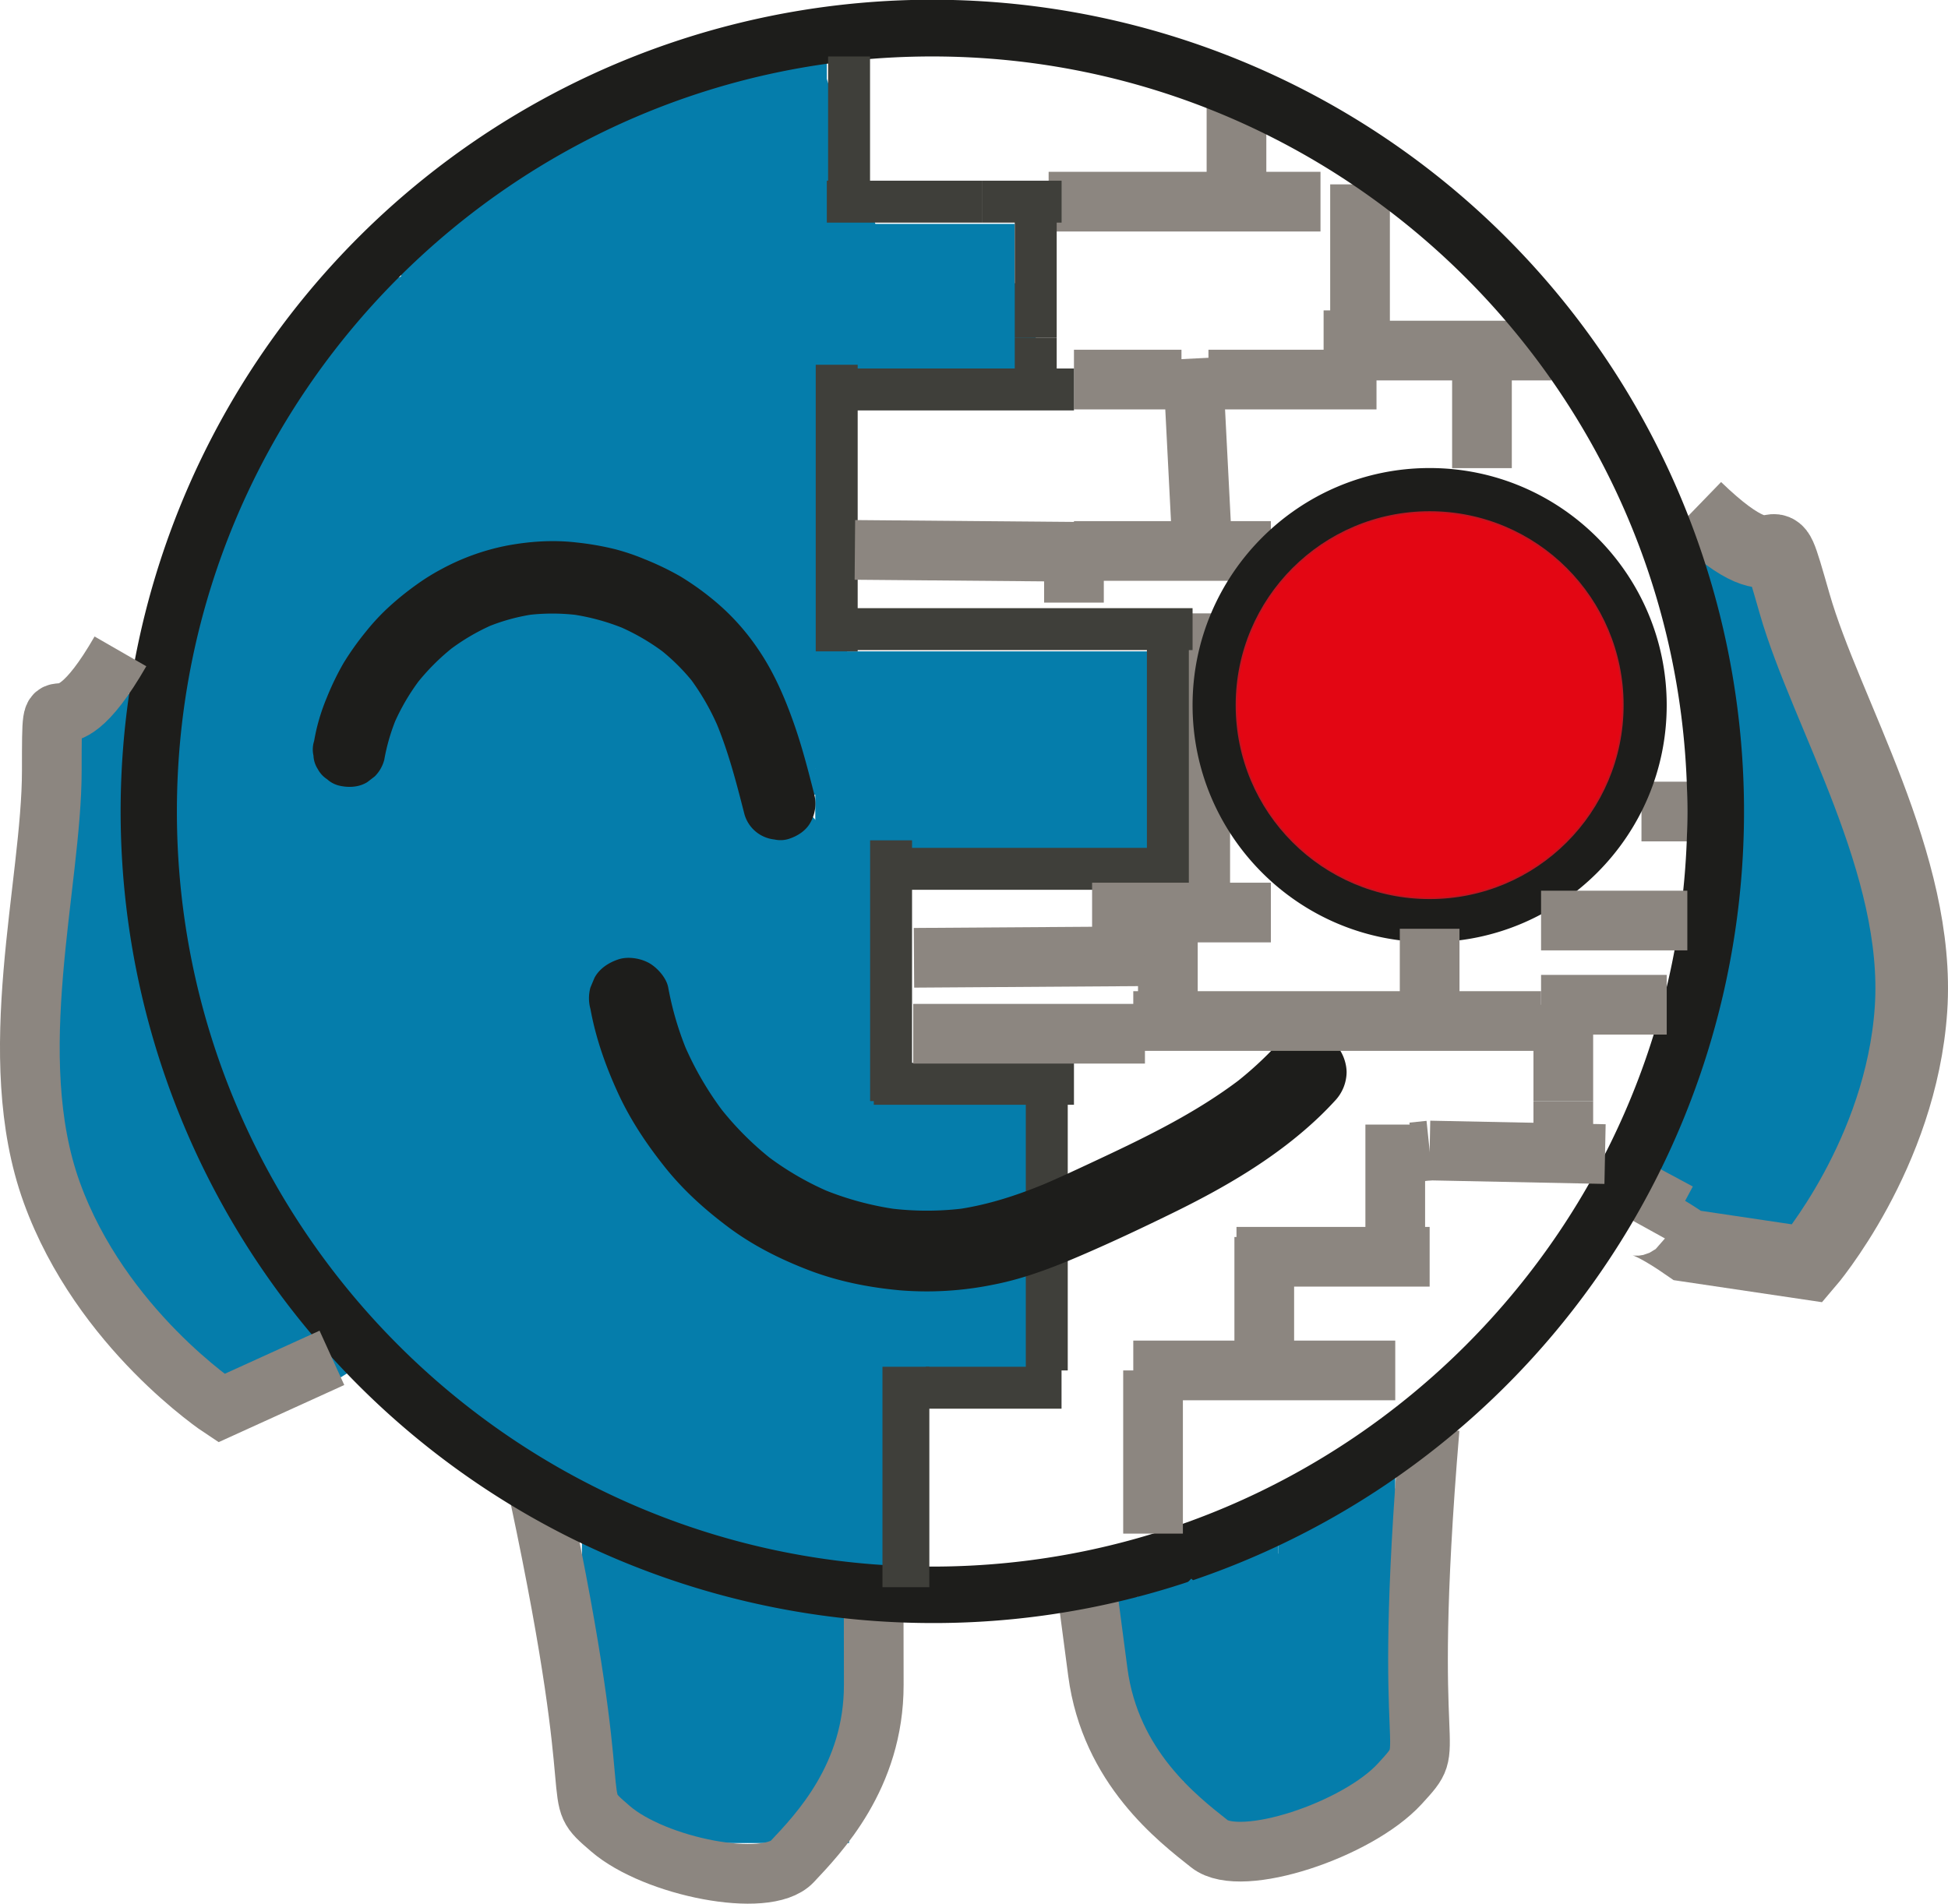 <svg id="Actual_thing" data-name="Actual thing" xmlns="http://www.w3.org/2000/svg" viewBox="0 0 1207.46 1180.22"><defs><style>.cls-1{fill:#057dab;}.cls-2,.cls-3,.cls-4{fill:none;}.cls-2,.cls-3{stroke:#8c8680;}.cls-2,.cls-3,.cls-4,.cls-6{stroke-miterlimit:10;}.cls-2{stroke-width:37px;}.cls-3{stroke-width:45px;}.cls-4{stroke:#3f3f3a;stroke-width:26px;}.cls-5{fill:#1d1d1b;}.cls-6{fill:#e30613;stroke:#be1622;}</style></defs><rect class="cls-1" x="360.71" y="953.43" width="165.57" height="189.19"/><ellipse class="cls-1" cx="73.48" cy="609.41" rx="44.43" ry="181.19"/><ellipse class="cls-1" cx="171.75" cy="651.26" rx="122.32" ry="214.09"/><rect class="cls-1" x="732.33" y="973.96" width="59.9" height="32.27"/><rect class="cls-1" x="717.67" y="1049.17" width="42.87" height="50.55"/><rect class="cls-1" x="828.84" y="905.94" width="36" height="27.57"/><rect class="cls-1" x="690.89" y="974.31" width="83.91" height="54.64" transform="translate(1480.06 2000.78) rotate(180)"/><rect class="cls-1" x="792.23" y="922.79" width="72.61" height="57.55"/><rect class="cls-1" x="709.69" y="982.82" width="15.97" height="7.09"/><rect class="cls-1" x="689.31" y="989.91" width="99.86" height="99.86"/><rect class="cls-1" x="727.86" y="963.17" width="136.98" height="141.21"/><rect class="cls-1" x="733.54" y="1058.36" width="125.63" height="75.06"/><circle class="cls-1" cx="469.61" cy="912.4" r="79.66"/><rect class="cls-1" x="290.37" y="766.9" width="261.96" height="148.77"/><path class="cls-2" d="M871.79,888c-18.51,220.38,7.73,191.72-18.51,220.38s-98.46,52.66-117.9,37.27-61.48-47.34-69.27-106.51l-7.8-59.17" transform="translate(14.37 -2.49)"/><rect class="cls-1" x="760.35" y="958.02" width="31.88" height="31.88"/><rect class="cls-1" x="1148.12" y="570.7" width="20.68" height="78.64"/><rect class="cls-1" x="1105.99" y="451.72" width="55.15" height="216.77"/><rect class="cls-1" x="1056.21" y="347.04" width="63.57" height="316.09"/><circle class="cls-1" cx="1092.38" cy="697.2" r="68.76"/><path class="cls-3" d="M1036.79,317.49c61.26,59.35,41.84-8.39,61.26,59.35s78.21,161.6,72.1,251.42S1106,785.72,1106,785.72l-74.49-11.07c-30.29-21-33.42-15.51-33.42-15.51l17-31.7" transform="translate(14.37 -2.49)"/><path class="cls-2" d="M320.06,929.87c43.9,206.31,16.32,182.48,43.9,206.31s96.76,37.44,112.72,20.42S527.31,1104,527.23,1047l-.07-57" transform="translate(14.37 -2.49)"/><line class="cls-2" x1="918.59" y1="235.32" x2="918.59" y2="290.23"/><line class="cls-2" x1="834.72" y1="217.34" x2="961.52" y2="217.34"/><line class="cls-2" x1="766.43" y1="108.07" x2="766.43" y2="65.17"/><line class="cls-2" x1="818.5" y1="125.02" x2="649.99" y2="125.02"/><line class="cls-2" x1="843.01" y1="209.28" x2="843.01" y2="114.3"/><line class="cls-2" x1="665.69" y1="235.32" x2="732.33" y2="235.32"/><line class="cls-2" x1="744.99" y1="335.46" x2="739.21" y2="222.3"/><line class="cls-2" x1="665.69" y1="341.58" x2="787.74" y2="341.58"/><line class="cls-2" x1="1017.46" y1="503.12" x2="1045.89" y2="503.12"/><line class="cls-2" x1="743.95" y1="549.12" x2="743.95" y2="380.27"/><rect class="cls-1" x="469.61" y="19.32" width="42.89" height="131.74"/><rect class="cls-1" x="491.05" y="34.58" width="16.6" height="50.61"/><rect class="cls-1" x="491.05" y="175.58" width="150.94" height="59.74"/><rect class="cls-1" x="491.05" y="209.28" width="35.23" height="126.18"/><rect class="cls-1" x="520.82" y="682.64" width="121.12" height="166.98"/><rect class="cls-1" x="276.59" y="476.48" width="275.74" height="16.21"/><rect class="cls-1" x="469.61" y="885.47" width="65.44" height="83.83"/><rect class="cls-1" x="520.82" y="800.6" width="28.44" height="169.77"/><circle class="cls-1" cx="368.63" cy="841.82" r="78.26"/><circle class="cls-1" cx="435.03" cy="885.47" r="94.87"/><ellipse class="cls-1" cx="307.78" cy="824.34" rx="59.19" ry="63.57"/><circle class="cls-1" cx="428.02" cy="840.2" r="100.88"/><rect class="cls-1" x="505.47" y="437.17" width="46.86" height="164.64"/><rect class="cls-1" x="290.37" y="112.01" width="99.57" height="39.05"/><rect class="cls-1" x="464.75" y="27.11" width="44.92" height="125.09" transform="translate(11.14 156.99) rotate(-18.53)"/><rect class="cls-1" x="317.97" y="74.49" width="75.04" height="75.04"/><rect class="cls-1" x="248.58" y="125.02" width="101.11" height="101.11"/><rect class="cls-1" x="365.09" y="48.43" width="140.37" height="90.38"/><rect class="cls-1" x="505.47" y="138.81" width="123.45" height="87.32"/><rect class="cls-1" x="505.47" y="403.83" width="209.25" height="145.29"/><ellipse class="cls-1" cx="137.18" cy="501.58" rx="33.7" ry="121.31"/><circle class="cls-1" cx="347.23" cy="648.76" r="211.59"/><circle class="cls-1" cx="309.92" cy="651.89" r="197.73"/><circle class="cls-1" cx="434.37" cy="192.43" r="107.23"/><ellipse class="cls-1" cx="317.97" cy="380.27" rx="208.32" ry="221.54"/><line class="cls-4" x1="648.84" y1="849.62" x2="648.84" y2="671.92"/><path class="cls-5" d="M563.4,1008.72A503.25,503.25,0,0,1,367.55,42,503.25,503.25,0,0,1,759.24,969.18,500,500,0,0,1,563.4,1008.72Zm0-971.23c-258.12,0-468.12,210-468.12,468.11s210,468.12,468.12,468.12,468.11-210,468.11-468.12S821.52,37.49,563.4,37.49Z" transform="translate(14.37 -2.49)"/><path class="cls-5" d="M871.79,586.61c-81,0-146.95-65.92-146.95-146.95s65.92-147,146.95-147,146.94,65.92,146.94,147S952.81,586.61,871.79,586.61Zm0-258.9a112,112,0,1,0,111.94,112A112.08,112.08,0,0,0,871.79,327.71Z" transform="translate(14.37 -2.49)"/><path class="cls-5" d="M223.75,473.89a124,124,0,0,1,8-27.14l-2.27,5.37a133.65,133.65,0,0,1,17.2-29.33l-3.52,4.55a137.65,137.65,0,0,1,24.64-24.61l-4.55,3.52a131.6,131.6,0,0,1,29-17l-5.37,2.27a121.47,121.47,0,0,1,30.75-8.38l-6,.8a127.67,127.67,0,0,1,33.71.12l-6-.81a137,137,0,0,1,34.45,9.47l-5.38-2.27a135.94,135.94,0,0,1,29.86,17.39l-4.55-3.52a127.16,127.16,0,0,1,22.53,22.42l-3.52-4.55a149.24,149.24,0,0,1,18.83,33l-2.27-5.37c7.75,18.38,12.74,37.75,17.66,57a21.66,21.66,0,0,0,18.71,16.12,17.11,17.11,0,0,0,9-.4c5.44-1.77,10.69-5.14,13.44-10.34A23.73,23.73,0,0,0,490.36,495c-3.77-14.8-7.57-29.61-12.64-44-5.54-15.76-12.28-31.44-21.68-45.32a142.69,142.69,0,0,0-29.26-32.13,172.6,172.6,0,0,0-19.63-13.83,177.24,177.24,0,0,0-22.1-10.61A137.1,137.1,0,0,0,367,343a176.46,176.46,0,0,0-24-4.19c-14.54-1.71-29.15-.71-43.53,2a142.75,142.75,0,0,0-40,14.41,133.47,133.47,0,0,0-15.92,9.92,179.12,179.12,0,0,0-18.39,15.06A136.35,136.35,0,0,0,212.5,394a176.68,176.68,0,0,0-14,19.69,171.31,171.31,0,0,0-10.36,21.44,126.08,126.08,0,0,0-5.92,17.78c-.75,3-1.37,6-1.89,9a17,17,0,0,0-.4,9,16.62,16.62,0,0,0,2.67,8.36,17,17,0,0,0,5.79,6.32,17,17,0,0,0,7.66,4c5.76,1.31,12.22,1,17.33-2.27l4.56-3.51a22.49,22.49,0,0,0,5.78-9.93Z" transform="translate(14.37 -2.49)"/><path class="cls-5" d="M351.61,628c3.29,18.06,9.37,35.28,17,51.94s17.66,31.68,29.05,46,24.67,26.27,39.21,37.18c15.28,11.47,32.28,20,50.09,26.84,18.17,6.95,37.28,10.73,56.62,12.49A205.9,205.9,0,0,0,601,799c20.9-4,40.7-12,60.12-20.51,17-7.43,33.77-15.37,50.41-23.5,33.16-16.18,65.58-34.89,92.35-60.61q4.71-4.53,9.12-9.35a26.23,26.23,0,0,0,7.32-17.67c0-6.14-2.73-13.46-7.32-17.68-4.77-4.38-11-7.62-17.68-7.32-6.46.28-13.18,2.41-17.68,7.32a219.18,219.18,0,0,1-27.46,25.11l5.06-3.91c-28.66,22.05-61.51,37.66-94.12,52.89-10.28,4.8-20.57,9.61-31,14l6-2.52c-18.64,7.85-37.85,14.31-58,17.08l6.65-.9a185.93,185.93,0,0,1-49.15,0l6.65.89a190.07,190.07,0,0,1-47.53-12.91l6,2.52a184,184,0,0,1-40.67-23.67l5.06,3.91A192.38,192.38,0,0,1,431,687.94l3.91,5.06a199.64,199.64,0,0,1-25.5-43.71l2.52,6a195.12,195.12,0,0,1-12.11-40.6c-1.07-5.85-6.53-12-11.49-14.94-5.36-3.14-13.26-4.47-19.26-2.52s-11.89,5.7-14.95,11.48l-2.52,6a25.18,25.18,0,0,0,0,13.29Z" transform="translate(14.37 -2.49)"/><circle class="cls-6" cx="886.16" cy="437.17" r="119.73"/><rect class="cls-4" x="559.99" y="860.34" width="3.06" height="110.65"/><rect class="cls-4" x="573.82" y="860.34" width="84.17"/><line class="cls-4" x1="665.69" y1="671.92" x2="541.61" y2="671.92"/><line class="cls-4" x1="552.33" y1="682.64" x2="552.33" y2="520.98"/><line class="cls-4" x1="559.99" y1="538.64" x2="723.9" y2="538.64"/><line class="cls-4" x1="723.9" y1="549.12" x2="723.9" y2="390.04"/><line class="cls-4" x1="739.21" y1="390.04" x2="518.63" y2="390.04"/><line class="cls-4" x1="518.63" y1="403.83" x2="518.63" y2="226.13"/><line class="cls-4" x1="526.29" y1="241.45" x2="665.69" y2="241.45"/><line class="cls-4" x1="641.99" y1="209.28" x2="641.99" y2="125.02"/><line class="cls-4" x1="609.01" y1="125.02" x2="512.5" y2="125.02"/><line class="cls-4" x1="526.29" y1="114.3" x2="526.29" y2="35"/><line class="cls-4" x1="609.01" y1="125.02" x2="658.03" y2="125.02"/><line class="cls-4" x1="641.99" y1="209.28" x2="641.99" y2="235.32"/><path class="cls-1" d="M216.26,351.17h0Z" transform="translate(14.37 -2.49)"/><line class="cls-2" x1="714.71" y1="950.79" x2="714.71" y2="849.62"/><line class="cls-2" x1="702.46" y1="849.62" x2="864.84" y2="849.62"/><line class="cls-2" x1="783.65" y1="832.74" x2="783.65" y2="766.9"/><line class="cls-2" x1="766.43" y1="779.15" x2="886.16" y2="779.15"/><line class="cls-2" x1="864.84" y1="766.9" x2="864.84" y2="697.2"/><line class="cls-2" x1="886.16" y1="713.28" x2="994.88" y2="715.49"/><line class="cls-2" x1="969.01" y1="682.64" x2="969.01" y2="622.9"/><line class="cls-2" x1="955.22" y1="622.9" x2="1033.11" y2="622.9"/><line class="cls-2" x1="969.01" y1="682.64" x2="969.01" y2="714.39"/><line class="cls-2" x1="886.16" y1="713.28" x2="875.56" y2="714.39"/><line class="cls-2" x1="955.22" y1="633" x2="702.46" y2="633"/><line class="cls-2" x1="723.9" y1="633" x2="723.9" y2="549.12"/><line class="cls-2" x1="709.21" y1="592.84" x2="566.52" y2="593.8"/><line class="cls-2" x1="709.69" y1="640.88" x2="566.05" y2="640.88"/><line class="cls-2" x1="886.16" y1="618.7" x2="886.16" y2="575.81"/><line class="cls-2" x1="676.93" y1="565.74" x2="787.74" y2="565.74"/><line class="cls-2" x1="665.69" y1="373.6" x2="665.69" y2="329.68"/><line class="cls-2" x1="683.69" y1="342.24" x2="529.9" y2="340.92"/><line class="cls-2" x1="955.22" y1="570.7" x2="1045.89" y2="570.7"/><line class="cls-2" x1="749.05" y1="235.32" x2="853.22" y2="235.32"/><line class="cls-2" x1="838.93" y1="192.43" x2="838.93" y2="226.13"/><path class="cls-2" d="M60.28,406.32c-42.54,73.94-42.54,3.47-42.54,73.94s-30.63,176.89,0,261.55S122.81,875.49,122.81,875.49l68.55-31.18" transform="translate(14.37 -2.49)"/><path class="cls-1" d="M991.52,763.26" transform="translate(14.37 -2.49)"/><rect class="cls-1" x="309.92" y="766.9" width="24.51" height="24.51"/><rect class="cls-1" x="719.95" y="992.06" width="81.19" height="14.17"/><rect class="cls-1" x="705.57" y="988.85" width="28.34" height="16.09" transform="translate(-479.73 798.43) rotate(-45)"/></svg>